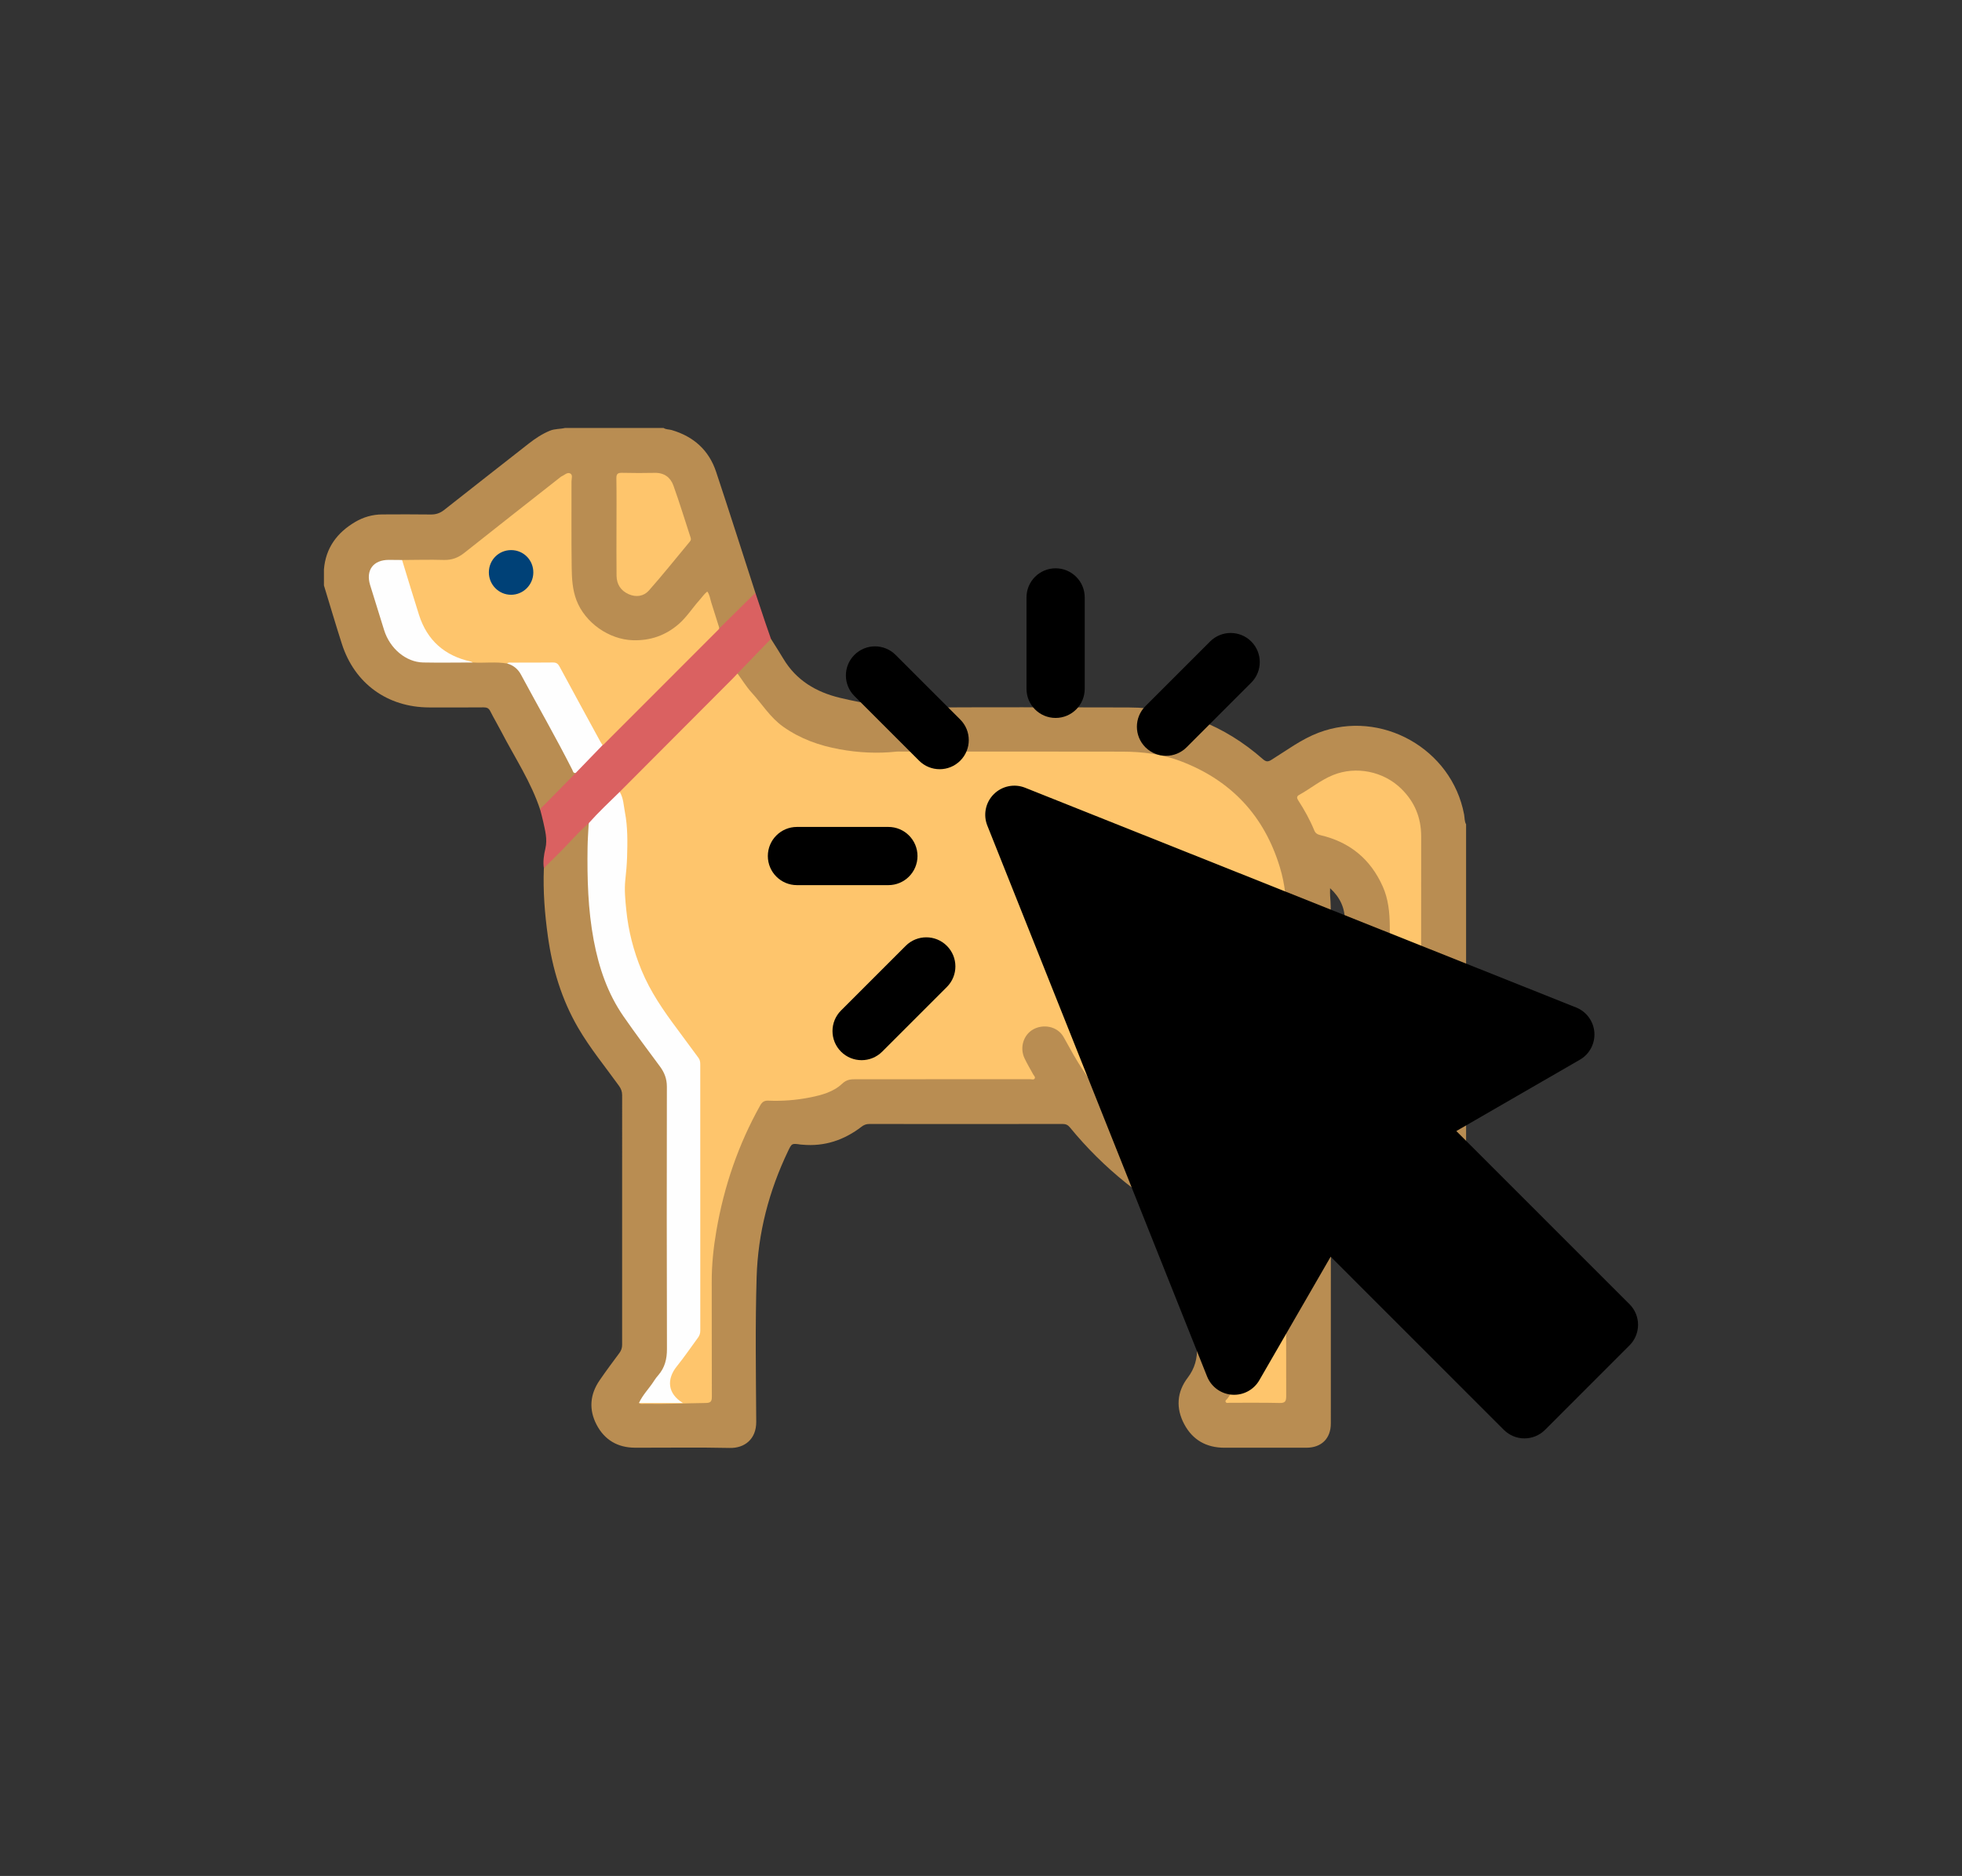 <?xml version="1.0" encoding="utf-8"?>
<!-- Generator: Adobe Illustrator 16.0.0, SVG Export Plug-In . SVG Version: 6.00 Build 0)  -->
<!DOCTYPE svg PUBLIC "-//W3C//DTD SVG 1.1//EN" "http://www.w3.org/Graphics/SVG/1.1/DTD/svg11.dtd">
<svg version="1.1" id="Layer_1" xmlns="http://www.w3.org/2000/svg" xmlns:xlink="http://www.w3.org/1999/xlink" x="0px" y="0px"
	 width="550px" height="526px" viewBox="0 0 550 526" enable-background="new 0 0 550 526" xml:space="preserve">
<rect x="0" y="0" width="550" height="526" fill="#333333" stroke="none"/>
<g>
	<path fill="#B98D52" d="M216.121,179.135c1.164,1.862,2.358,3.705,3.485,5.589c3.622,6.057,9.19,9.336,15.841,10.937
		c6.953,1.674,13.973,2.773,21.188,2.731c19.916-0.117,39.833-0.08,59.75-0.026c14.354,0.039,26.863,5.031,37.613,14.473
		c0.877,0.771,1.422,0.83,2.395,0.227c4.324-2.682,8.402-5.785,13.227-7.617c17.523-6.655,37.361,4.492,40.809,22.929
		c0.17,0.917,0.074,1.899,0.557,2.755c0,32.938,0,65.876,0,98.815c-0.084,0.12-0.197,0.229-0.248,0.36
		c-1.736,4.59-6.182,5.924-10.146,3.006c-5.705-4.193-10.48-9.275-14.293-15.241c-6.186-9.683-9.316-20.265-9.287-31.775
		c0.023-9.409,0.023-18.817-0.008-28.227c-0.014-3.504-1.34-6.457-4.141-9.026c0,0.9-0.045,1.527,0.008,2.146
		c0.668,8-0.518,15.771-3.139,23.305c-2.971,8.542-2.832,16.91,0.572,25.311c1.953,4.813,2.74,9.926,2.748,15.108
		c0.035,28.078,0.021,56.154,0.014,84.231c-0.002,4.209-2.635,6.787-6.869,6.787c-7.658,0.004-15.314,0.008-22.973,0
		c-5.045-0.006-8.9-2.17-11.264-6.629c-2.369-4.472-2.068-8.992,0.975-12.986c2.037-2.674,2.709-5.397,2.654-8.702
		c-0.172-10.558-0.08-21.119-0.039-31.679c0.006-1.141-0.285-1.765-1.359-2.311c-13.338-6.775-24.777-15.938-34.266-27.51
		c-0.559-0.682-1.137-0.962-2.025-0.96c-18.066,0.024-36.135,0.022-54.203,0.003c-0.85-0.001-1.496,0.238-2.172,0.758
		c-4.906,3.773-10.414,5.628-16.648,5.041c-0.149-0.014-0.301-0.012-0.449-0.033c-2.456-0.355-2.469-0.363-3.514,1.825
		c-5.351,11.187-8.438,22.945-8.813,35.366c-0.407,13.509-0.198,27.023-0.108,40.533c0.033,4.9-3.287,7.439-7.422,7.346
		c-8.854-0.201-17.716-0.042-26.574-0.07c-4.826-0.015-8.509-2.162-10.742-6.416c-2.232-4.256-1.893-8.509,0.832-12.48
		c1.781-2.598,3.666-5.125,5.545-7.656c0.535-0.718,0.768-1.441,0.767-2.343c-0.021-23.323-0.021-46.646,0.002-69.968
		c0.001-1.015-0.306-1.797-0.885-2.604c-3.879-5.399-8.122-10.542-11.476-16.313c-4.613-7.938-7.188-16.545-8.45-25.585
		c-0.886-6.349-1.387-12.723-1.129-19.14c0.171-0.417,0.385-0.806,0.719-1.12c3.622-3.409,6.792-7.259,10.41-10.669
		c0.399-0.376,0.839-1.555,1.705-0.412c0.226,0.89,0.215,1.802,0.115,2.688c-0.537,4.79-0.308,9.597-0.23,14.389
		c0.117,7.377,1.313,14.643,3.158,21.771c1.795,6.925,5.324,13.02,9.639,18.681c2.547,3.342,4.915,6.815,7.468,10.151
		c1.33,1.738,1.938,3.658,1.937,5.854c-0.022,24.858-0.023,49.716,0.002,74.575c0.003,1.936-0.487,3.641-1.584,5.208
		c-1.489,2.132-3.057,4.208-4.564,6.327c-0.455,0.638-1.09,1.191-1.146,2.047c0.449,0.516,1.043,0.273,1.563,0.289
		c5.305,0.162,10.6-0.151,15.896-0.322c1.425-0.046,1.553-0.197,1.554-1.904c0.007-10.061,0.049-20.121-0.011-30.181
		c-0.053-9.13,1.349-18.053,3.756-26.819c2.273-8.277,5.419-16.222,9.617-23.74c0.846-1.514,1.916-2.118,3.617-2.067
		c4.777,0.144,9.493-0.331,14.092-1.719c2.33-0.704,4.49-1.735,6.263-3.431c0.771-0.735,1.657-0.838,2.627-0.838
		c4.304,0,8.608,0,12.913,0c11.712,0,23.423,0,35.136,0c0.449,0,0.9,0.002,1.352-0.009c0.777-0.017,0.971-0.332,0.598-1.04
		c-0.652-1.24-1.385-2.437-2.021-3.686c-1.01-1.982-1.164-4.029-0.307-6.094c1.67-4.026,7.018-5.278,10.336-2.442
		c1.047,0.896,1.76,2.035,2.391,3.241c3.705,7.093,8.328,13.523,13.707,19.453c7.66,8.441,16.637,15.113,26.672,20.431
		c1.551,0.821,3.189,1.446,4.756,2.233c2.471,1.244,3.744,3.256,3.746,6.019c0.018,14.815,0.004,29.63,0.018,44.444
		c0.002,1.654-0.693,2.998-1.582,4.287c-0.654,0.947-1.33,1.879-1.969,2.836c-0.432,0.646-0.365,1.019,0.488,1.021
		c4.555,0.012,9.109,0.021,13.664-0.004c0.734-0.004,1.104-0.357,1.117-1.098c0.014-0.551,0.014-1.102,0.014-1.651
		c0.002-24.774-0.004-49.551,0.008-74.326c0.002-4.307-0.736-8.47-2.289-12.477c-4.131-10.661-4.182-21.396-0.605-32.188
		c1.842-5.55,3.125-11.195,2.873-17.078c-0.477-11.134-4.42-20.851-12.098-28.992c-7.262-7.699-16.205-12.1-26.654-13.452
		c-2.271-0.294-4.582-0.448-6.879-0.45c-20.471-0.024-40.943-0.051-61.414,0.025c-3.143,0.012-6.293,0.375-9.441,0.248
		c-7.279-0.294-14.308-1.677-20.803-5.147c-3.396-1.814-6.307-4.199-8.656-7.291c-2.476-3.26-5.5-6.105-7.377-9.813
		c-0.328-0.69,0.107-1.146,0.525-1.576c2.508-2.577,5.129-5.045,7.48-7.774C215.088,179.446,215.439,178.916,216.121,179.135z"/>
	<path fill="#B98D52" d="M186.02,120.003c0.69,0.463,1.527,0.363,2.285,0.586c6.131,1.803,10.42,5.63,12.438,11.7
		c3.756,11.297,7.358,22.645,11.024,33.971c-0.069,0.539-0.45,0.878-0.802,1.231c-2.65,2.655-5.29,5.32-7.969,7.945
		c-0.404,0.396-0.776,1.174-1.59,0.576c-1.063-2.648-1.908-5.369-2.725-8.1c-0.111-0.375-0.119-0.898-0.511-1.033
		c-0.54-0.185-0.748,0.4-1.015,0.716c-1.584,1.871-3.177,3.734-4.714,5.642c-6.001,7.451-17.065,8.922-24.712,3.385
		c-4.732-3.427-7.357-8.088-7.688-14.094c-0.495-9-0.094-17.998-0.258-26.995c-0.006-0.4,0.019-0.801-0.008-1.201
		c-0.078-1.158-0.322-1.295-1.414-0.792c-0.457,0.211-0.867,0.497-1.262,0.807c-8.494,6.675-17.014,13.318-25.481,20.027
		c-0.706,0.56-1.445,1.076-2.148,1.638c-1.186,0.948-2.526,1.348-4.039,1.343c-4.252-0.013-8.503-0.023-12.756,0.01
		c-1.352,0-2.704-0.048-4.054,0.013c-3.543,0.161-5.556,2.75-4.554,6.148c1.385,4.702,2.745,9.42,4.413,14.031
		c1.741,4.814,6.106,7.788,11.209,7.794c4.354,0.005,8.708,0.053,13.063-0.024c3.032,0.097,6.074-0.254,9.093,0.219
		c2.369,0.651,3.912,2.229,5.057,4.348c4.079,7.551,8.141,15.11,12.322,22.605c0.752,1.349,1.158,2.879,2.18,4.081
		c0.219,0.52-0.119,0.864-0.427,1.17c-3.161,3.15-6.233,6.392-9.508,9.428c-2.566-7.899-7.19-14.777-10.966-22.075
		c-0.986-1.906-2.096-3.749-3.054-5.668c-0.421-0.844-0.946-1.1-1.861-1.092c-5.099,0.042-10.197,0.031-15.295,0.017
		c-11.686-0.032-20.891-6.701-24.452-17.796c-1.749-5.448-3.36-10.939-5.034-16.411c0-1.502,0-3.003,0-4.505
		c0.498-6.018,3.676-10.292,8.742-13.285c2.315-1.368,4.856-2.106,7.563-2.12c4.547-0.023,9.095-0.046,13.642,0.017
		c1.432,0.02,2.593-0.365,3.717-1.246c7.904-6.195,15.777-12.429,23.699-18.601c1.859-1.449,3.789-2.75,5.992-3.65
		c1.375-0.561,2.832-0.431,4.224-0.762C167.599,120.003,176.81,120.003,186.02,120.003z"/>
	<path fill="#DA6161" d="M151.472,227.181c0.05-0.681,0.62-0.995,1.026-1.41c2.958-3.023,5.928-6.033,8.895-9.047
		c-0.187-0.737,0.422-1.057,0.812-1.454c2.158-2.198,4.354-4.357,6.517-6.551c10.422-10.376,20.797-20.8,31.212-31.184
		c0.52-0.518,0.93-1.2,1.736-1.362c2.968-2.932,5.935-5.864,8.906-8.793c0.387-0.383,0.795-0.747,1.193-1.119
		c0.918,2.757,1.831,5.516,2.757,8.27c0.519,1.539,1.063,3.07,1.595,4.605c-3.127,3.236-6.254,6.472-9.381,9.708
		c0.06,0.899-0.697,1.277-1.199,1.78c-10.537,10.564-21.097,21.104-31.635,31.666c-2.516,2.462-4.977,4.98-7.48,7.454
		c-0.417,0.412-0.768,0.924-1.389,1.078c-2.078,1.797-3.945,3.799-5.82,5.803c-2.184,2.332-4.502,4.537-6.76,6.797
		c-0.276-1.859,0.007-3.726,0.425-5.483c0.632-2.659-0.084-5.095-0.617-7.594C152.037,229.28,151.738,228.234,151.472,227.181z"/>
	<path fill="#FEC56C" d="M173.718,222.039c10.633-10.664,21.267-21.328,31.898-31.994c0.387-0.389,0.75-0.801,1.123-1.203
		c1.314,1.798,2.483,3.729,3.975,5.365c2.916,3.199,5.197,6.975,8.814,9.544c4.781,3.397,10.139,5.31,15.844,6.344
		c5.277,0.956,10.594,1.233,15.939,0.651c0.445-0.048,0.9-0.012,1.352-0.012c20.672,0,41.345-0.03,62.017,0.02
		c5.555,0.014,11.047,0.677,16.291,2.67c14.1,5.359,23.391,15.241,27.791,29.683c1.455,4.77,1.996,9.671,1.721,14.634
		c-0.27,4.803-1.443,9.442-3.008,13.981c-2.076,6.035-2.768,12.266-2.305,18.588c0.307,4.18,1.219,8.285,2.783,12.199
		c1.764,4.412,2.588,8.969,2.582,13.722c-0.029,25.077-0.027,50.153,0.02,75.229c0.004,1.489-0.32,1.965-1.885,1.926
		c-4.65-0.115-9.309-0.043-13.963-0.059c-0.377-0.001-0.887,0.197-1.107-0.2c-0.25-0.444,0.287-0.676,0.496-0.983
		c0.758-1.114,1.512-2.232,2.309-3.318c1.068-1.458,1.563-3.018,1.557-4.875c-0.057-14.365-0.059-28.73-0.012-43.096
		c0.012-3.112-1.24-5.217-4.102-6.475c-7.818-3.443-14.979-7.974-21.547-13.416c-8.613-7.141-15.76-15.549-21.383-25.234
		c-0.951-1.643-1.826-3.328-2.777-4.971c-1.826-3.152-5.846-3.638-8.527-2.117c-2.715,1.539-3.828,5.084-2.414,8.1
		c0.721,1.535,1.605,2.992,2.414,4.486c0.205,0.38,0.695,0.755,0.43,1.186c-0.256,0.415-0.83,0.192-1.26,0.193
		c-16.316,0.009-32.634,0.01-48.951,0.004c-1.389,0-2.525,0.093-3.737,1.238c-2.442,2.313-5.711,3.197-8.963,3.851
		c-3.876,0.778-7.806,1.083-11.757,0.915c-1.102-0.047-1.715,0.348-2.252,1.305c-6.168,10.992-10.164,22.754-12.299,35.139
		c-0.82,4.758-1.328,9.57-1.31,14.427c0.039,10.711-0.019,21.423,0.034,32.134c0.007,1.37-0.354,1.748-1.743,1.768
		c-5.696,0.078-11.394,0.346-17.093,0.228c-0.53-0.011-1.105,0.19-1.583-0.228c0.352-0.444,0.858-0.484,1.36-0.488
		c3.252-0.025,6.504-0.028,9.801,0c-1.594-1.031-2.57-2.483-2.838-4.366c-0.271-1.908,0.434-3.549,1.52-5.047
		c1.909-2.636,3.797-5.285,5.75-7.886c0.725-0.965,1.082-1.975,1.081-3.188c-0.015-24.478-0.013-48.956-0.001-73.433
		c0-1.104-0.318-2.027-0.969-2.918c-2.831-3.883-5.713-7.729-8.514-11.633c-6.289-8.771-10.066-18.498-11.201-29.249
		c-0.463-4.4-0.194-8.771,0.129-13.169c0.449-6.106,0.186-12.206-1.279-18.199C173.826,223.228,173.638,222.652,173.718,222.039z"/>
	<path fill="#FEFEFE" d="M173.718,222.039c1.076,1.75,1.094,3.784,1.465,5.708c0.798,4.14,0.729,8.343,0.607,12.533
		c-0.062,2.139-0.264,4.277-0.494,6.406c-0.311,2.859-0.008,5.709,0.273,8.525c0.581,5.807,2.028,11.426,4.266,16.844
		c2.5,6.059,6.179,11.375,10.074,16.573c1.975,2.634,3.881,5.318,5.863,7.946c0.432,0.572,0.528,1.152,0.528,1.814
		c-0.004,24.912-0.007,49.823,0.009,74.735c0,0.746-0.21,1.361-0.637,1.942c-1.979,2.691-3.855,5.466-5.951,8.063
		c-2.861,3.545-2.648,7.622,1.705,10.256c-4.1,0-8.199,0-12.298,0c1.051-2.338,2.917-4.123,4.257-6.266
		c0.342-0.548,0.752-1.061,1.175-1.55c1.813-2.111,2.413-4.515,2.404-7.316c-0.076-24.521-0.058-49.041-0.021-73.562
		c0.002-2.161-0.674-3.949-1.938-5.653c-3.449-4.647-6.916-9.286-10.212-14.041c-4.465-6.442-6.912-13.666-8.359-21.36
		c-1.626-8.651-1.846-17.345-1.722-26.083c0.032-2.246,0.211-4.49,0.323-6.735C167.768,227.733,170.779,224.921,173.718,222.039z"/>
	<path fill="#FEC56C" d="M398.384,313.533c-3.943-5.508-6.482-11.139-7.834-17.316c-0.762-3.484-0.949-7-0.936-10.554
		c0.037-8.707,0.088-17.416-0.021-26.122c-0.049-3.728-0.398-7.441-1.965-10.957c-3.434-7.711-9.262-12.475-17.422-14.395
		c-0.896-0.211-1.447-0.53-1.777-1.337c-1.219-2.967-2.762-5.762-4.51-8.446c-0.385-0.592-0.479-1.106,0.23-1.497
		c3.232-1.78,6.088-4.192,9.549-5.591c6.422-2.593,14.061-1.052,19.025,3.76c3.84,3.721,5.68,8.179,5.672,13.52
		c-0.031,25.771-0.014,51.542-0.014,77.315C398.384,312.307,398.384,312.702,398.384,313.533z"/>
	<path fill="#FEC56C" d="M201.669,176.173c-0.088,0.121-0.16,0.256-0.266,0.361c-10.705,10.718-21.412,21.434-32.121,32.147
		c-0.104,0.104-0.244,0.172-0.365,0.256c-0.729,0.038-0.861-0.594-1.109-1.043c-3.703-6.69-7.32-13.427-10.953-20.155
		c-0.604-1.117-1.311-1.622-2.582-1.575c-1.997,0.074-4,0.021-6,0.019c-2.035-0.002-4.071,0.043-6.102-0.137
		c-3.196-0.563-6.422-0.082-9.628-0.285c-7.927-1.074-12.855-5.733-15.404-13.085c-1.555-4.486-2.861-9.057-4.242-13.602
		c-0.202-0.666-0.417-1.343-0.185-2.054c3.902-0.018,7.807-0.133,11.705-0.015c2.243,0.068,4.028-0.62,5.76-1.997
		c8.935-7.105,17.925-14.141,26.896-21.2c0.117-0.092,0.235-0.196,0.371-0.252c0.809-0.336,1.598-1.262,2.448-0.778
		c0.729,0.415,0.31,1.47,0.312,2.231c0.024,8.056-0.063,16.113,0.056,24.167c0.045,3.065,0.207,6.142,1.336,9.116
		c2.39,6.29,9.095,11.023,15.821,11.226c4.904,0.148,9.158-1.344,12.806-4.502c2.267-1.963,3.883-4.546,5.877-6.779
		c0.714-0.8,1.313-1.702,2.166-2.377c0.692,0.895,0.782,2.013,1.11,3.04C200.154,171.32,200.908,173.748,201.669,176.173z"/>
	<path fill="#FEC56C" d="M172.818,147.624c0-4.5,0.049-9-0.031-13.499c-0.022-1.315,0.453-1.578,1.642-1.549
		c3.048,0.074,6.101,0.076,9.149,0.011c2.615-0.056,4.377,1.286,5.19,3.538c1.743,4.825,3.222,9.746,4.83,14.62
		c0.144,0.435,0.103,0.729-0.19,1.08c-3.828,4.594-7.549,9.281-11.509,13.757c-1.419,1.604-3.559,1.962-5.655,1.029
		c-2.228-0.99-3.379-2.783-3.408-5.189C172.781,156.825,172.818,152.224,172.818,147.624z"/>
	<path fill="#FEFEFE" d="M112.713,157.02c1.578,5.129,3.114,10.271,4.744,15.384c2.293,7.19,7.229,11.494,14.567,13.104
		c0.183,0.04,0.347,0.167,0.52,0.252c-4.643,0.005-9.288,0.089-13.929-0.004c-4.809-0.097-9.316-3.901-10.929-9.046
		c-1.324-4.219-2.636-8.443-3.934-12.67c-1.272-4.142,0.875-7.037,5.218-7.052C110.217,156.983,111.465,157.009,112.713,157.02z"/>
	<path fill="#FEFEFE" d="M142.172,186.046c0.417-0.404,0.947-0.253,1.426-0.255c3.802-0.017,7.605,0.023,11.405-0.034
		c0.945-0.014,1.414,0.334,1.844,1.133c3.789,7.028,7.618,14.035,11.439,21.045c0.188,0.346,0.418,0.668,0.631,1.002
		c-2.508,2.596-5.018,5.191-7.525,7.786c-0.73,0.148-0.764-0.482-0.971-0.892c-4.565-9.022-9.607-17.788-14.391-26.691
		C145.201,187.595,143.903,186.522,142.172,186.046z"/>
	<path fill="#004177" d="M143.346,154.244c3.478,0.032,6.219,2.865,6.157,6.362c-0.062,3.415-2.84,6.162-6.235,6.165
		c-3.449,0.003-6.247-2.834-6.228-6.314C137.058,156.968,139.856,154.212,143.346,154.244z"/>
	<g>
		<path d="M456.8,365.694l-48.553-48.554l34.639-20.006c2.707-1.563,4.281-4.535,4.057-7.651c-0.227-3.118-2.213-5.833-5.115-6.991
			l-154.455-61.613c-3.027-1.209-6.484-0.497-8.791,1.809c-2.307,2.306-3.02,5.763-1.811,8.791l61.604,154.474
			c1.158,2.902,3.875,4.891,6.99,5.115c3.119,0.227,6.092-1.35,7.652-4.057l20.006-34.639l48.549,48.553
			c1.529,1.53,3.605,2.391,5.77,2.391s4.238-0.86,5.77-2.391L456.8,377.23C459.985,374.046,459.985,368.88,456.8,365.694z"/>
		<path d="M251.056,183.625c-3.188-3.184-8.352-3.185-11.539,0c-3.186,3.187-3.186,8.353,0,11.539l18.128,18.128
			c1.593,1.593,3.681,2.39,5.769,2.39s4.176-0.797,5.77-2.39c3.186-3.186,3.186-8.352,0-11.538L251.056,183.625z"/>
		<path d="M257.199,240.027c0-4.505-3.652-8.159-8.158-8.159h-25.637c-4.506,0-8.16,3.653-8.16,8.159c0,4.506,3.653,8.16,8.16,8.16
			h25.637C253.546,248.186,257.199,244.533,257.199,240.027z"/>
		<path d="M253.892,265.207l-18.131,18.13c-3.186,3.187-3.186,8.353,0,11.538c1.594,1.594,3.682,2.391,5.77,2.391
			c2.086,0,4.176-0.797,5.769-2.391l18.13-18.129c3.188-3.188,3.188-8.354,0-11.539C262.244,262.024,257.08,262.023,253.892,265.207
			z"/>
		<path d="M295.915,201.307c4.506,0,8.16-3.653,8.16-8.159v-25.64c0-4.505-3.652-8.158-8.16-8.158c-4.504,0-8.158,3.652-8.158,8.158
			v25.641C287.757,197.654,291.411,201.307,295.915,201.307z"/>
		<path d="M326.86,211.927c2.09,0,4.178-0.796,5.771-2.389l18.127-18.128c3.186-3.187,3.186-8.353,0-11.539
			c-3.188-3.185-8.354-3.185-11.537,0L321.093,198c-3.188,3.187-3.188,8.352,0,11.538
			C322.687,211.13,324.772,211.927,326.86,211.927z"/>
	</g>
</g>
</svg>
